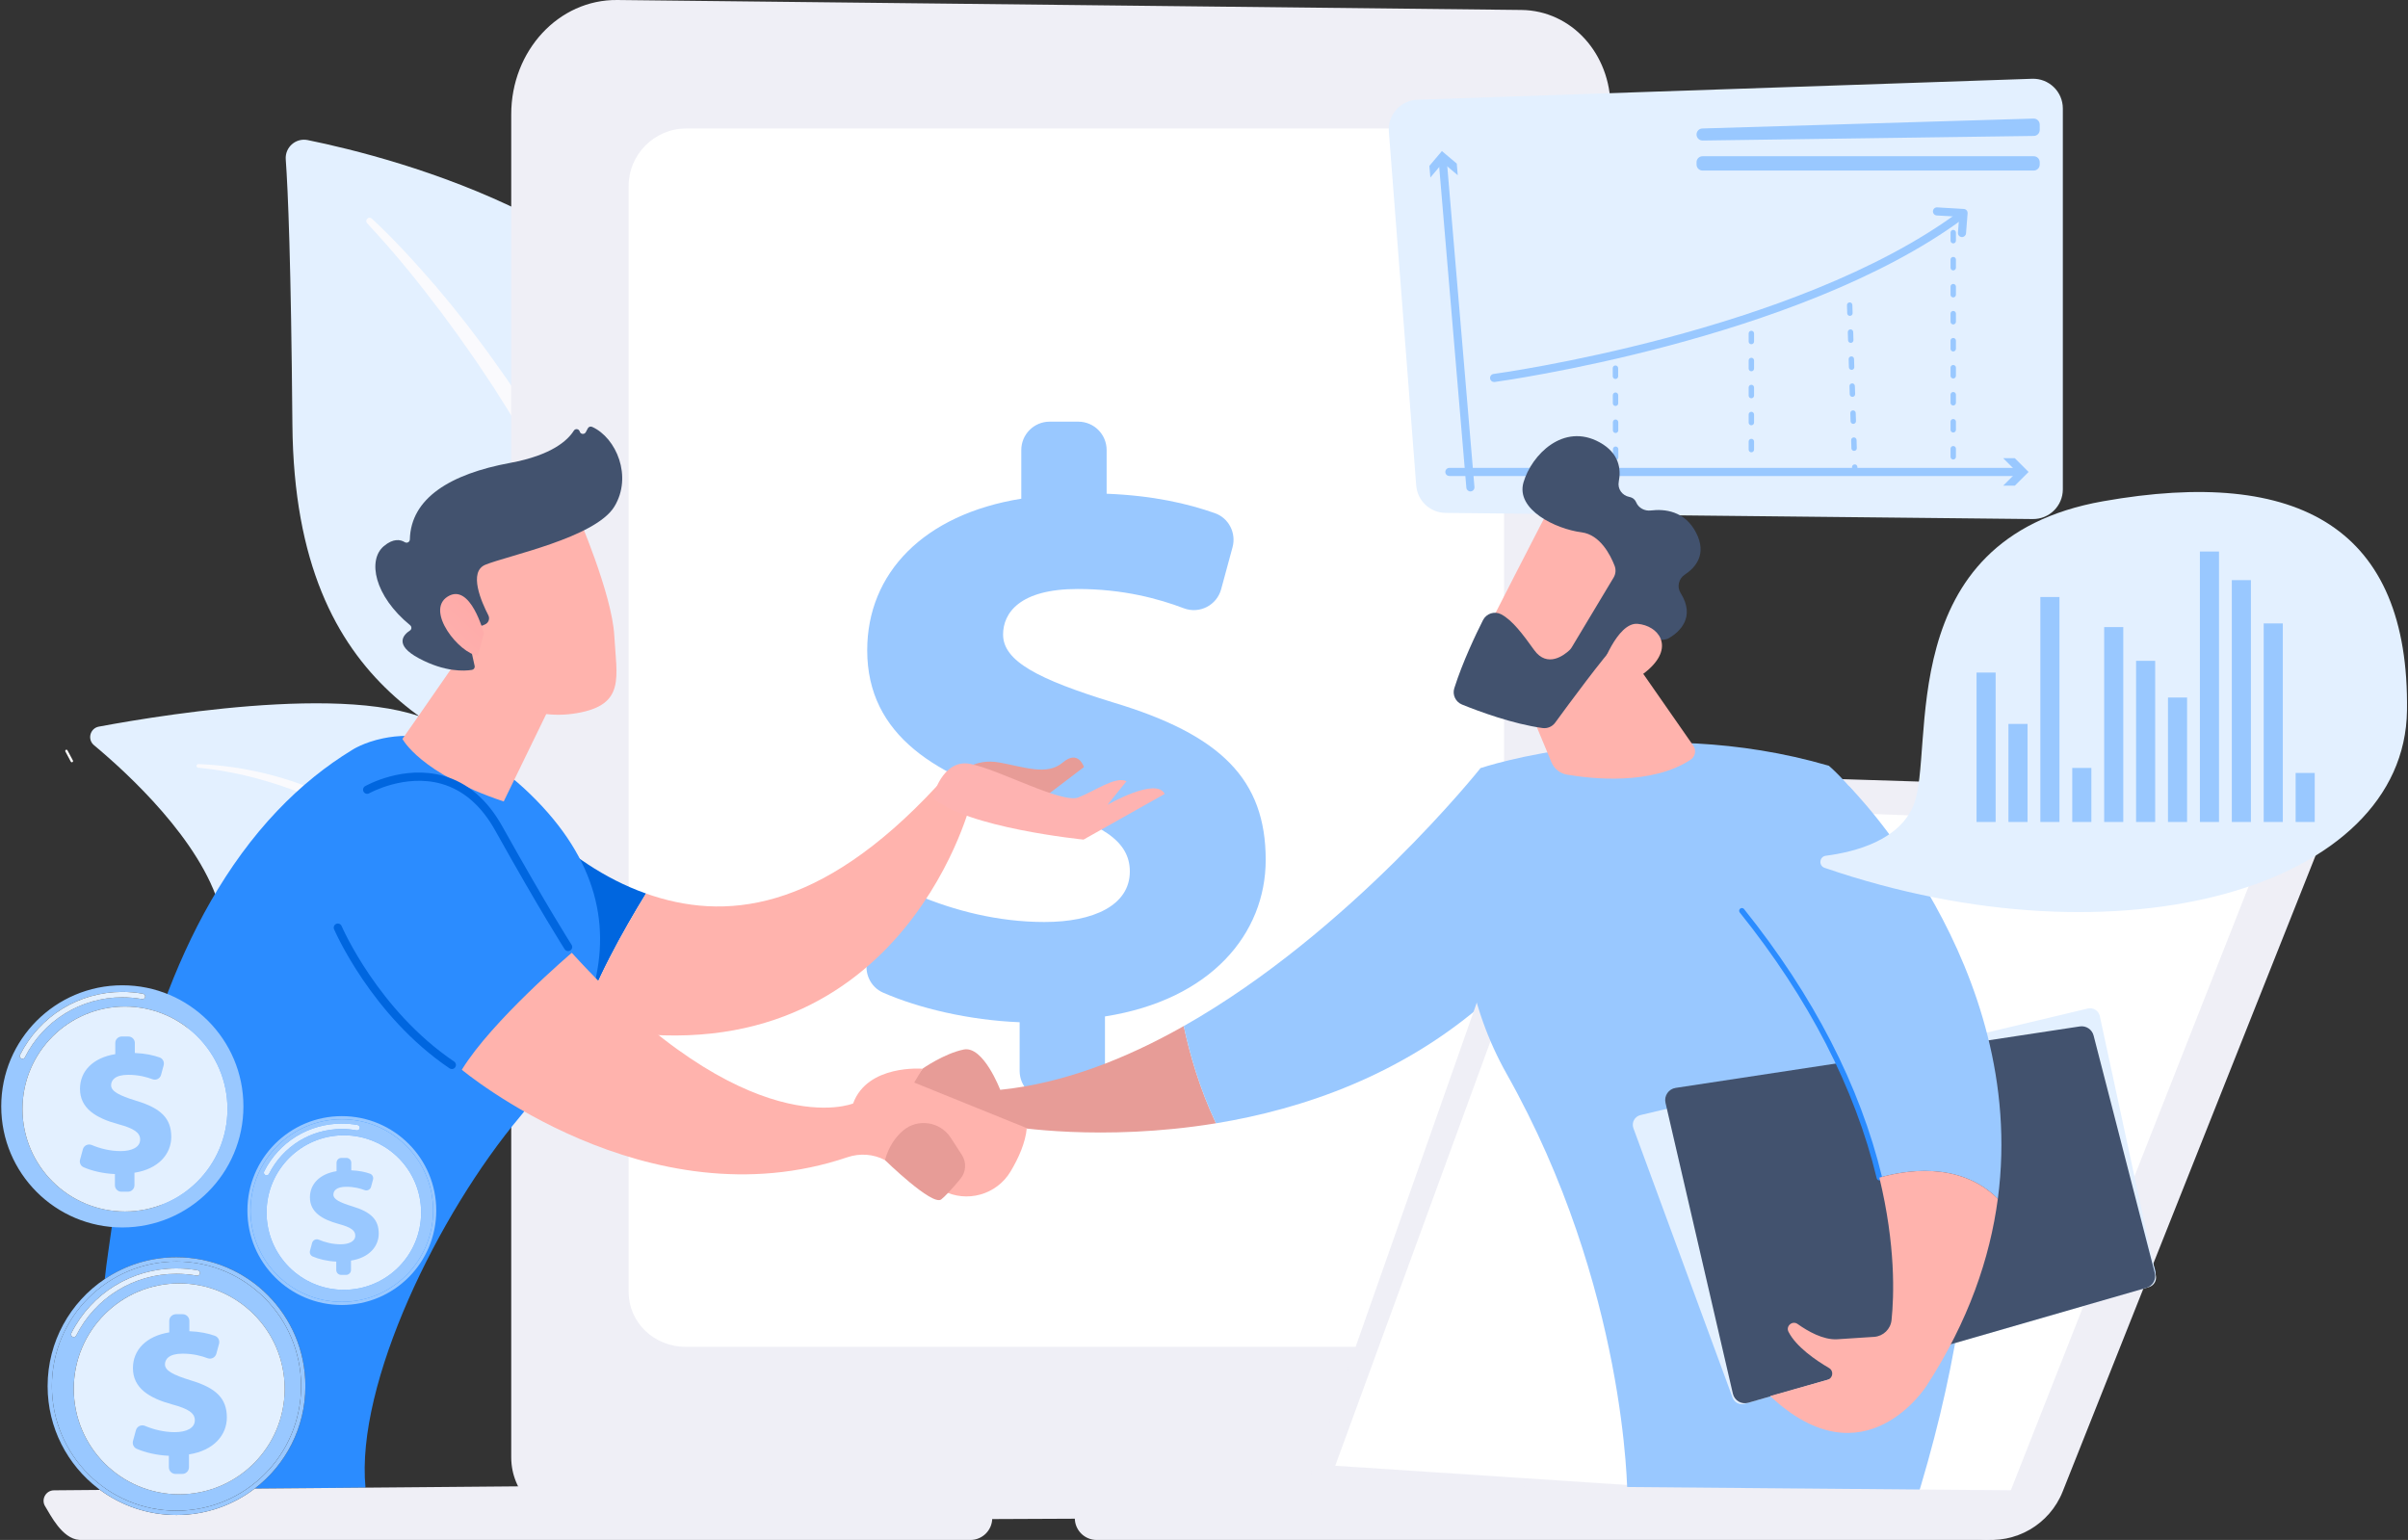 <svg width="480" height="307" viewBox="0 0 480 307" fill="none" xmlns="http://www.w3.org/2000/svg">
<rect x="0" y="0" width="480" height="307" fill="#333333" stroke="none"/>
<path d="M312.729 151.065C311.611 148.251 310.73 145.45 309.969 142.572C309.218 139.703 308.592 136.796 308.174 133.85C307.334 127.97 307.167 121.921 308.232 115.982C308.776 113.021 309.64 110.099 310.891 107.333C312.145 104.572 313.77 101.954 315.787 99.669C317.799 97.383 320.18 95.432 322.692 93.788C323.947 93.002 325.189 92.194 326.491 91.477C327.763 90.716 329.089 90.044 330.41 89.363C333.079 88.052 335.823 86.883 338.651 85.939C341.486 85.016 344.396 84.311 347.343 83.859C350.289 83.408 353.267 83.202 356.233 83.212C359.201 83.217 362.15 83.417 365.077 83.697C370.931 84.265 376.71 85.084 382.516 85.381C388.32 85.712 394.145 85.405 399.876 84.403H399.878C400.132 84.359 400.373 84.528 400.419 84.782C400.463 85.033 400.299 85.27 400.05 85.32C394.275 86.482 388.351 86.943 382.463 86.755C376.568 86.6 370.733 85.854 364.929 85.407C359.133 84.948 353.325 84.876 347.657 85.828C344.826 86.299 342.039 87.008 339.322 87.929C336.607 88.873 333.975 90.035 331.405 91.332C330.135 92.011 328.86 92.677 327.628 93.432C326.375 94.142 325.172 94.947 323.957 95.726C321.59 97.308 319.424 99.101 317.574 101.224C313.877 105.473 311.638 110.841 310.655 116.42C309.643 122.014 309.773 127.819 310.575 133.509C310.981 136.356 311.531 139.19 312.237 141.987C312.937 144.774 313.787 147.574 314.799 150.21L314.816 150.25C315.038 150.827 314.748 151.475 314.171 151.697C313.599 151.918 312.956 151.634 312.729 151.065Z" fill="#E3F0FF"/>
<path d="M314.919 292.354C314.702 292.673 314.209 292.417 314.342 292.057C316.317 286.754 320.602 272.915 319.585 254.79C318.274 231.412 301.097 174.993 345.499 164.783C384.612 155.788 407.729 153.818 418.573 146.22C420.155 145.112 422.319 146.275 422.251 148.204C421.753 162.187 418.102 199.105 393.661 208.268C363.332 219.638 333.885 207.181 324.219 218.1C314.842 228.697 330.653 269.298 314.919 292.354Z" fill="#E3F0FF"/>
<path d="M317.481 226.61C317.29 224.055 317.259 221.567 317.326 219.046C317.397 216.534 317.549 214.025 317.807 211.518C318.346 206.514 319.266 201.52 320.785 196.663C321.529 194.231 322.466 191.849 323.521 189.514C324.608 187.191 325.912 184.957 327.371 182.817C328.878 180.706 330.585 178.723 332.508 176.943L334.017 175.685C334.273 175.481 334.515 175.257 334.783 175.07L335.594 174.51C336.14 174.148 336.657 173.738 337.232 173.419L338.947 172.45L339.376 172.21L339.826 172.008L340.722 171.604C341.325 171.347 341.907 171.036 342.535 170.849L344.395 170.215C345.013 169.988 345.639 169.871 346.262 169.695C348.759 169.071 351.317 168.667 353.882 168.486C359.023 168.087 364.1 168.764 368.993 169.375C373.886 170.023 378.721 170.498 383.481 169.761C388.239 169.056 392.782 167.107 396.986 164.558L396.989 164.557C397.189 164.436 397.447 164.5 397.566 164.698C397.679 164.883 397.629 165.123 397.46 165.251C395.462 166.76 393.332 168.119 391.052 169.235C388.775 170.341 386.357 171.218 383.85 171.757C381.346 172.288 378.779 172.527 376.236 172.54C373.693 172.544 371.178 172.351 368.698 172.146C366.218 171.93 363.776 171.689 361.349 171.583C358.922 171.475 356.516 171.491 354.135 171.704C351.756 171.916 349.404 172.333 347.105 172.953C346.537 173.124 345.941 173.252 345.397 173.458L343.738 174.036C343.175 174.203 342.663 174.489 342.127 174.72L341.33 175.083L340.932 175.264L340.55 175.481L339.033 176.352C338.524 176.634 338.07 177.009 337.584 177.33L336.867 177.832C336.628 177.996 336.415 178.202 336.188 178.385L334.846 179.513C333.145 181.126 331.578 182.885 330.199 184.812C327.484 188.698 325.448 193.088 323.932 197.672C323.195 199.974 322.536 202.309 322.012 204.683C321.48 207.055 321.072 209.46 320.712 211.875C320.017 216.698 319.698 221.637 319.72 226.477V226.521C319.722 227.139 319.222 227.644 318.604 227.646C318.012 227.649 317.527 227.19 317.481 226.61Z" fill="#E3F0FF"/>
<path d="M126.319 206.928C126.319 206.928 127.792 168.308 110.146 157.713C92.5 147.118 58.76 140.168 58.287 84.676C58.01 52.19 57.41 37.977 56.96 31.78C56.785 29.36 58.959 27.443 61.335 27.926C78.142 31.341 132.701 45.194 143.643 82.725C156.615 127.219 126.319 206.928 126.319 206.928Z" fill="#E3F0FF"/>
<path d="M74.114 43.579C75.407 44.77 76.645 45.98 77.869 47.216C78.483 47.832 79.081 48.462 79.677 49.095C80.272 49.728 80.88 50.349 81.46 50.996C82.631 52.278 83.811 53.556 84.946 54.87L86.665 56.831L88.341 58.826L90.006 60.833L91.626 62.876C92.71 64.233 93.791 65.595 94.826 66.993C96.943 69.754 98.933 72.606 100.946 75.444C102.879 78.335 104.849 81.206 106.651 84.187L108.031 86.401L108.721 87.51L109.379 88.638L111.999 93.157L112.648 94.291L113.262 95.444L114.489 97.75L115.717 100.057L116.33 101.21L116.908 102.382C118.42 105.526 120.025 108.604 121.385 111.858C121.751 112.657 122.059 113.479 122.388 114.293C122.709 115.11 123.044 115.922 123.355 116.742L124.246 119.219L124.691 120.458L125.096 121.709L125.907 124.213L126.642 126.738C127.155 128.416 127.537 130.127 127.983 131.822C129.595 138.641 130.759 145.562 131.374 152.527C132.038 159.488 132.184 166.485 131.932 173.457C131.788 176.943 131.537 180.424 131.174 183.894C130.815 187.372 130.343 190.804 129.637 194.281C129.509 194.909 128.896 195.315 128.268 195.187C127.663 195.064 127.264 194.492 127.349 193.888L127.356 193.837C128.319 187.121 128.773 180.218 128.826 173.381C128.891 166.529 128.586 159.677 127.853 152.878C127.127 146.079 125.964 139.334 124.351 132.707C122.674 126.099 120.64 119.575 117.949 113.321C112.501 100.788 105.796 88.717 98.364 77.173L95.503 72.884C94.567 71.442 93.536 70.066 92.561 68.65C91.59 67.23 90.573 65.844 89.551 64.46L88.025 62.381L86.453 60.335C82.297 54.858 77.884 49.537 73.203 44.531L73.186 44.511C72.938 44.246 72.952 43.83 73.218 43.581C73.471 43.345 73.863 43.347 74.114 43.579Z" fill="#FAFAFD"/>
<path d="M143.183 305.032C145.928 306.365 118.482 275.516 109.282 218.91C104.946 192.238 104.762 158.798 89.509 145.97C76.815 135.294 33.783 142.23 19.704 144.857C17.945 145.186 17.361 147.412 18.735 148.557C25.514 154.205 40.018 167.534 43.835 181.008C48.867 198.769 65.813 210.011 80.957 213.013C96.101 216.015 104.53 218.954 111.995 243.124C119.46 267.295 135.383 301.243 143.183 305.032Z" fill="#E3F0FF"/>
<path d="M39.548 152.321C48.64 152.684 57.627 154.909 65.905 158.811C70.049 160.748 73.955 163.232 77.492 166.178C81.004 169.148 84.148 172.6 86.643 176.488L87.571 177.95C87.877 178.44 88.137 178.956 88.422 179.458C88.693 179.964 88.987 180.473 89.239 180.977L89.997 182.492C91.012 184.508 92.018 186.53 93.003 188.562C94.977 192.624 96.886 196.72 98.729 200.842C102.42 209.087 105.843 217.451 108.74 226.027C108.82 226.266 108.693 226.522 108.456 226.602C108.228 226.679 107.983 226.566 107.892 226.346L107.887 226.334C106.183 222.18 104.406 218.038 102.548 213.942C100.711 209.834 98.828 205.747 96.902 201.68C94.981 197.613 93.027 193.561 91.023 189.533C90.035 187.512 89.026 185.501 88.007 183.496L87.246 181.99C86.993 181.487 86.719 181.021 86.456 180.534C86.188 180.055 85.944 179.561 85.655 179.093L84.78 177.696C82.436 173.969 79.435 170.691 76.13 167.777C74.444 166.356 72.705 164.987 70.841 163.791L70.151 163.331L69.443 162.896C68.97 162.609 68.505 162.308 68.025 162.03C67.059 161.487 66.099 160.931 65.102 160.44C61.154 158.4 56.955 156.844 52.669 155.599C48.385 154.355 43.959 153.473 39.522 153.048L39.499 153.045C39.299 153.026 39.152 152.849 39.172 152.649C39.19 152.456 39.357 152.313 39.548 152.321Z" fill="#FAFAFD"/>
<path d="M123.055 0.001L303.278 1.986C313.24 2.098 321.053 10.693 321.048 21.491L320.889 288.645C320.884 296.119 314.832 302.316 307.533 302.35L114.317 303.203C107.499 303.232 101.907 297.53 101.907 290.531V22.79C101.907 10.104 111.374 -0.127 123.055 0.001Z" fill="#EFEFF6"/>
<path d="M288.254 25.615H136.766C130.413 25.615 125.31 30.849 125.31 37.039V257.523C125.31 263.71 130.413 268.509 136.766 268.509H288.254C294.608 268.509 299.805 263.71 299.805 257.523V37.039C299.805 30.849 294.608 25.615 288.254 25.615Z" fill="white"/>
<path d="M203.251 213.493V203.789C193.136 203.383 183.13 200.995 176.023 197.884C173.487 196.773 172.192 193.926 172.922 191.252L175.388 182.215C176.291 178.899 179.897 177.184 183.068 178.512C190.117 181.468 198.821 183.806 208.206 183.806C217.949 183.806 225.216 180.502 225.216 173.731C225.216 167.622 219.601 163.989 206.059 160.356C186.738 155.072 172.866 146.649 172.866 129.64C172.866 114.281 184.096 102.556 203.581 99.419V89.714C203.581 86.591 206.112 84.06 209.235 84.06H214.937C218.06 84.06 220.591 86.591 220.591 89.714V98.428C229.952 98.802 236.765 100.403 242.172 102.303C244.942 103.277 246.457 106.261 245.689 109.095L243.421 117.454C242.547 120.678 239.103 122.443 235.978 121.262C231 119.38 223.96 117.419 214.812 117.419C203.251 117.419 199.949 122.208 199.949 126.502C199.949 131.786 206.885 135.419 221.912 140.043C243.38 146.484 252.299 155.401 252.299 171.42C252.299 186.118 241.399 199.328 220.26 202.632V213.493C220.26 216.613 217.729 219.146 214.606 219.146H208.904C205.784 219.146 203.251 216.613 203.251 213.493Z" fill="#99C8FF"/>
<path d="M393.982 132.159L393.97 132.311C393.924 132.818 394.298 133.265 394.805 133.31L429.921 136.426C430.426 136.471 430.875 136.097 430.918 135.59L430.981 134.877C431.027 134.365 430.645 133.915 430.131 133.877L394.967 131.323C394.465 131.286 394.028 131.659 393.982 132.159Z" fill="#99C8FF"/>
<path d="M276.85 26.261L282.303 96.78C282.54 99.843 285.078 102.217 288.15 102.25L405.208 103.476C408.507 103.51 411.197 100.847 411.197 97.549V21.629C411.197 18.276 408.42 15.591 405.07 15.704L282.559 19.88C279.188 19.996 276.591 22.897 276.85 26.261Z" fill="#E3F0FF"/>
<path d="M339.345 25.612L405.354 23.637C406.033 23.617 406.591 24.161 406.591 24.837V25.899C406.591 26.556 406.064 27.09 405.407 27.1L339.395 28.013C338.726 28.022 338.181 27.481 338.181 26.812C338.181 26.163 338.695 25.631 339.345 25.612Z" fill="#99C8FF"/>
<path d="M338.181 32.345V32.799C338.181 33.461 338.717 33.999 339.381 33.999H405.391C406.055 33.999 406.591 33.461 406.591 32.799V32.345C406.591 31.683 406.055 31.145 405.391 31.145H339.381C338.717 31.145 338.181 31.683 338.181 32.345Z" fill="#99C8FF"/>
<path d="M322.017 75.55C321.72 75.55 321.478 75.311 321.478 75.014L321.474 73.398C321.474 73.101 321.715 72.859 322.012 72.857C322.309 72.857 322.551 73.099 322.551 73.395L322.556 75.011C322.556 75.308 322.316 75.55 322.019 75.55H322.017ZM322.032 80.935C321.734 80.935 321.493 80.696 321.493 80.399L321.488 78.784C321.488 78.487 321.727 78.245 322.024 78.243H322.027C322.324 78.243 322.565 78.484 322.565 78.781L322.57 80.397C322.57 80.694 322.329 80.935 322.032 80.935ZM322.044 86.321C321.749 86.321 321.507 86.082 321.505 85.785L321.503 84.169C321.5 83.872 321.742 83.631 322.039 83.628H322.041C322.338 83.628 322.577 83.87 322.58 84.167L322.582 85.783C322.585 86.08 322.343 86.321 322.046 86.321H322.044ZM322.058 91.708C321.761 91.708 321.52 91.468 321.52 91.171L321.515 89.555C321.515 89.258 321.756 89.016 322.053 89.014C322.35 89.014 322.592 89.255 322.592 89.552L322.597 91.168C322.597 91.465 322.358 91.707 322.06 91.708H322.058Z" fill="#99C8FF"/>
<path d="M349.108 68.629C348.811 68.629 348.569 68.388 348.569 68.091V66.475C348.569 66.178 348.811 65.936 349.108 65.936C349.405 65.936 349.646 66.178 349.646 66.475V68.091C349.646 68.388 349.405 68.629 349.108 68.629ZM349.108 74.015C348.811 74.015 348.569 73.773 348.569 73.476V71.861C348.569 71.563 348.811 71.322 349.108 71.322C349.405 71.322 349.646 71.563 349.646 71.861V73.476C349.646 73.773 349.405 74.015 349.108 74.015ZM349.108 79.4C348.811 79.4 348.569 79.159 348.569 78.862V77.246C348.569 76.949 348.811 76.708 349.108 76.708C349.405 76.708 349.646 76.949 349.646 77.246V78.862C349.646 79.159 349.405 79.4 349.108 79.4ZM349.108 84.786C348.811 84.786 348.569 84.545 348.569 84.248V82.632C348.569 82.335 348.811 82.093 349.108 82.093C349.405 82.093 349.646 82.335 349.646 82.632V84.248C349.646 84.545 349.405 84.786 349.108 84.786ZM349.108 90.172C348.811 90.172 348.569 89.93 348.569 89.633V88.017C348.569 87.72 348.811 87.479 349.108 87.479C349.405 87.479 349.646 87.72 349.646 88.017V89.633C349.646 89.93 349.405 90.172 349.108 90.172Z" fill="#99C8FF"/>
<path d="M368.754 62.974C368.464 62.974 368.225 62.742 368.216 62.449L368.167 60.836C368.158 60.539 368.389 60.29 368.689 60.281C368.991 60.266 369.235 60.505 369.242 60.802L369.293 62.418C369.302 62.715 369.068 62.964 368.771 62.971L368.754 62.974ZM368.921 68.354C368.631 68.354 368.392 68.125 368.385 67.833L368.334 66.219C368.324 65.922 368.559 65.674 368.856 65.664C369.16 65.652 369.401 65.888 369.411 66.186L369.459 67.799C369.469 68.098 369.235 68.347 368.938 68.354H368.921ZM369.087 73.738C368.798 73.738 368.559 73.508 368.551 73.216L368.501 71.603C368.491 71.306 368.725 71.057 369.022 71.047C369.327 71.023 369.568 71.272 369.578 71.569L369.626 73.182C369.636 73.482 369.404 73.728 369.107 73.738H369.087ZM369.256 79.121C368.967 79.121 368.728 78.891 368.718 78.599L368.667 76.984C368.658 76.686 368.892 76.44 369.189 76.43C369.483 76.409 369.735 76.655 369.744 76.952L369.795 78.565C369.802 78.862 369.57 79.111 369.273 79.121H369.256ZM369.423 84.504C369.133 84.504 368.894 84.275 368.885 83.982L368.834 82.369C368.824 82.07 369.058 81.823 369.355 81.814C369.65 81.794 369.901 82.038 369.911 82.335L369.962 83.951C369.971 84.246 369.737 84.494 369.44 84.504H369.423ZM369.59 89.887C369.3 89.887 369.061 89.658 369.051 89.366L369 87.752C368.993 87.453 369.225 87.204 369.522 87.197C369.819 87.182 370.068 87.419 370.078 87.719L370.128 89.332C370.138 89.629 369.904 89.878 369.607 89.887H369.59ZM369.737 94.62C369.447 94.62 369.208 94.39 369.199 94.098L369.17 93.135C369.16 92.837 369.392 92.588 369.689 92.579C369.988 92.554 370.237 92.803 370.244 93.101L370.276 94.065C370.285 94.362 370.051 94.611 369.754 94.62L369.737 94.62Z" fill="#99C8FF"/>
<path d="M389.348 48.524C389.051 48.524 388.81 48.283 388.81 47.983V46.368C388.81 46.071 389.051 45.831 389.348 45.831C389.645 45.831 389.887 46.071 389.887 46.368V47.983C389.887 48.283 389.645 48.524 389.348 48.524ZM389.348 53.91C389.051 53.91 388.81 53.669 388.81 53.369V51.753C388.81 51.456 389.051 51.217 389.348 51.217C389.645 51.217 389.887 51.456 389.887 51.753V53.369C389.887 53.669 389.645 53.91 389.348 53.91ZM389.348 59.296C389.051 59.296 388.81 59.054 388.81 58.755V57.139C388.81 56.842 389.051 56.603 389.348 56.603C389.645 56.603 389.887 56.842 389.887 57.139V58.755C389.887 59.054 389.645 59.296 389.348 59.296ZM389.348 64.681C389.051 64.681 388.81 64.44 388.81 64.14V62.525C388.81 62.228 389.051 61.989 389.348 61.989C389.645 61.989 389.887 62.228 389.887 62.525V64.14C389.887 64.44 389.645 64.681 389.348 64.681ZM389.348 70.067C389.051 70.067 388.81 69.826 388.81 69.526V67.91C388.81 67.613 389.051 67.374 389.348 67.374C389.645 67.374 389.887 67.613 389.887 67.91V69.526C389.887 69.826 389.645 70.067 389.348 70.067ZM389.348 75.453C389.051 75.453 388.81 75.211 388.81 74.912V73.296C388.81 72.999 389.051 72.76 389.348 72.76C389.645 72.76 389.887 72.999 389.887 73.296V74.912C389.887 75.211 389.645 75.453 389.348 75.453ZM389.348 80.838C389.051 80.838 388.81 80.597 388.81 80.297V78.682C388.81 78.385 389.051 78.145 389.348 78.145C389.645 78.145 389.887 78.385 389.887 78.682V80.297C389.887 80.597 389.645 80.838 389.348 80.838ZM389.348 86.224C389.051 86.224 388.81 85.983 388.81 85.683V84.067C388.81 83.77 389.051 83.531 389.348 83.531C389.645 83.531 389.887 83.77 389.887 84.067V85.683C389.887 85.983 389.645 86.224 389.348 86.224ZM389.348 91.609C389.051 91.609 388.81 91.368 388.81 91.069V89.453C388.81 89.156 389.051 88.917 389.348 88.917C389.645 88.917 389.887 89.156 389.887 89.453V91.069C389.887 91.368 389.645 91.609 389.348 91.609Z" fill="#99C8FF"/>
<path d="M293.103 97.967C292.687 97.967 292.335 97.649 292.298 97.227L286.777 32.025C286.739 31.58 287.07 31.189 287.514 31.151C287.961 31.117 288.35 31.443 288.388 31.887L293.909 97.091C293.945 97.535 293.617 97.926 293.17 97.964C293.149 97.966 293.124 97.967 293.103 97.967Z" fill="#99C8FF"/>
<path d="M285.123 35.391L287.62 32.43L290.581 34.93L290.385 32.611L287.424 30.114L284.925 33.075L285.123 35.391Z" fill="#99C8FF"/>
<path d="M402.521 94.893H288.915C288.468 94.893 288.105 94.531 288.105 94.085C288.105 93.639 288.468 93.277 288.915 93.277H402.521C402.965 93.277 403.328 93.639 403.328 94.085C403.328 94.531 402.965 94.893 402.521 94.893Z" fill="#99C8FF"/>
<path d="M399.301 96.824L402.042 94.085L399.301 91.345H401.627L404.365 94.085L401.627 96.824H399.301Z" fill="#99C8FF"/>
<path d="M297.827 76.159C297.429 76.159 297.081 75.864 297.028 75.458C296.968 75.014 297.279 74.608 297.721 74.55C298.318 74.471 357.799 66.325 390.362 42.316C390.722 42.05 391.227 42.128 391.492 42.487C391.756 42.845 391.681 43.352 391.321 43.615C358.422 67.873 298.535 76.072 297.934 76.152C297.897 76.156 297.864 76.159 297.827 76.159Z" fill="#99C8FF"/>
<path d="M391.095 47.263L391.03 47.26C390.586 47.227 390.252 46.838 390.288 46.393L390.537 43.22L386.064 42.954C385.62 42.928 385.28 42.544 385.306 42.099C385.333 41.655 385.712 41.305 386.161 41.341L391.455 41.655C391.672 41.667 391.875 41.766 392.018 41.93C392.16 42.094 392.23 42.307 392.213 42.524L391.899 46.519C391.866 46.941 391.513 47.263 391.095 47.263Z" fill="#99C8FF"/>
<path d="M14.433 151.933C14.317 151.994 14.173 151.95 14.111 151.834L13.031 149.812C12.969 149.696 13.013 149.551 13.129 149.489L13.13 149.488C13.247 149.428 13.39 149.471 13.452 149.587L14.533 151.61C14.595 151.726 14.551 151.871 14.435 151.932L14.433 151.933Z" fill="white"/>
<path d="M50.527 172.549L51.039 175.215C51.075 175.404 50.951 175.587 50.762 175.624C50.573 175.66 50.39 175.537 50.353 175.348L50.349 175.326L49.831 172.708L49.826 172.686C49.788 172.492 49.914 172.304 50.107 172.266C50.3 172.228 50.488 172.354 50.526 172.547L50.527 172.549Z" fill="#99C8FF"/>
<path d="M51.377 177.908L51.543 180.618C51.555 180.804 51.415 180.961 51.23 180.973C51.046 180.985 50.888 180.845 50.876 180.662L50.874 180.64L50.696 177.976L50.694 177.952C50.682 177.763 50.824 177.602 51.012 177.59C51.201 177.578 51.364 177.718 51.377 177.908Z" fill="#99C8FF"/>
<path d="M51.527 183.336L51.33 186.036C51.317 186.212 51.164 186.345 50.988 186.33C50.812 186.318 50.68 186.166 50.692 185.99L50.693 185.975L50.873 183.307L50.874 183.29C50.886 183.109 51.042 182.973 51.223 182.985C51.403 182.997 51.539 183.152 51.527 183.333V183.336Z" fill="#99C8FF"/>
<path d="M51.004 188.724L50.563 191.395C50.535 191.559 50.378 191.673 50.212 191.646C50.047 191.617 49.934 191.463 49.961 191.296L49.963 191.284L50.385 188.637L50.387 188.625C50.414 188.453 50.574 188.337 50.744 188.364C50.915 188.393 51.031 188.552 51.004 188.721L51.004 188.724Z" fill="#99C8FF"/>
<path d="M50.004 194.042L49.316 196.663C49.276 196.817 49.117 196.909 48.962 196.87C48.808 196.829 48.716 196.672 48.755 196.518L48.759 196.501L49.425 193.909L49.428 193.895C49.469 193.735 49.631 193.639 49.79 193.68C49.949 193.721 50.045 193.883 50.004 194.042H50.004Z" fill="#99C8FF"/>
<path d="M48.479 199.242L47.459 201.759C47.402 201.899 47.242 201.966 47.101 201.908C46.961 201.853 46.893 201.693 46.949 201.553L46.958 201.532L47.947 199.051L47.955 199.03C48.013 198.885 48.177 198.815 48.322 198.873C48.467 198.93 48.538 199.095 48.48 199.24L48.479 199.242Z" fill="#99C8FF"/>
<path d="M46.207 204.174C45.745 204.957 45.232 205.713 44.654 206.42C44.563 206.531 44.399 206.548 44.288 206.456C44.177 206.367 44.16 206.203 44.25 206.092C44.804 205.406 45.298 204.667 45.746 203.901C45.82 203.773 45.984 203.732 46.112 203.805C46.239 203.879 46.283 204.044 46.208 204.172L46.207 204.174Z" fill="#99C8FF"/>
<path d="M42.71 208.355C41.986 208.923 41.179 209.398 40.31 209.72C40.183 209.768 40.041 209.703 39.994 209.577C39.947 209.449 40.011 209.309 40.137 209.261C40.952 208.952 41.711 208.502 42.397 207.959C42.506 207.872 42.665 207.889 42.752 208C42.839 208.109 42.82 208.268 42.711 208.355H42.71Z" fill="#99C8FF"/>
<path d="M199.378 217.262C199.378 217.262 196.021 208.42 192.097 209.23C188.172 210.039 183.881 213.053 183.881 213.053L177.577 221.578C177.577 221.578 195.273 228.548 201.494 224.553C201.494 224.553 219.569 227.676 242.391 223.933C239.087 216.955 237.119 209.973 235.962 204.551C224.404 211.096 211.951 215.982 199.378 217.262Z" fill="#E79C97"/>
<path d="M295.118 153.128C295.118 153.128 269.241 185.721 235.963 204.556C237.12 209.978 239.088 216.96 242.392 223.938C259.655 221.105 279.635 214.345 296.572 199.323L295.118 153.128Z" fill="#99C8FF"/>
<path d="M462.532 168.159L411.163 297.35C408.548 303.926 401.766 307.853 394.762 306.844L260.053 297.417L308.575 159.515C309.867 156.117 313.161 153.901 316.796 153.985C340.413 154.529 426.434 156.653 457.207 159.392C461.479 159.773 464.158 164.189 462.532 168.159Z" fill="#EFEFF6"/>
<path d="M399.302 300.978L450.625 170.626C451.661 167.994 449.761 165.136 446.935 165.072L320.077 160.257C316.809 160.133 313.819 162.09 312.626 165.135L266.162 292.206L399.302 300.978Z" fill="white"/>
<path d="M101.174 157.436L102.78 200.584C107.344 202.154 111.688 203.376 115.825 204.287C118.412 195.957 124.11 185.731 128.776 178.129C111.634 172.069 101.174 157.436 101.174 157.436Z" fill="#0066DF"/>
<path d="M186.757 156.705C163.241 182.092 144.209 183.587 128.774 178.131C124.109 185.734 118.411 195.96 115.823 204.289C178.618 218.135 193.406 160.405 193.406 160.405L186.757 156.705Z" fill="#FFB3AD"/>
<path d="M191.525 154.006C191.525 154.006 194.235 151.098 199.246 152.012C204.26 152.926 208.723 154.667 211.846 152.012C214.971 149.356 216.068 152.92 216.068 152.92L206.714 160.03L191.525 154.006Z" fill="#E79C97"/>
<path d="M185.935 158.978C185.935 158.978 187.789 151.218 193.383 152.282C198.976 153.345 211.675 160.25 214.947 158.978C218.22 157.707 222.403 154.661 224.55 155.738L220.77 160.439C220.77 160.439 230.491 154.831 232.164 158.277L215.988 167.379C215.988 167.379 192.323 165.01 185.935 158.978Z" fill="url(#paint0_linear)"/>
<path d="M19.925 296.748C19.923 296.684 19.726 296.801 19.651 296.801C19.641 296.794 19.632 296.787 19.622 296.779C19.623 296.795 19.634 296.801 19.651 296.801C19.75 296.876 19.85 296.951 19.951 297.026L19.925 296.748Z" fill="#2B8CFF"/>
<path d="M60.876 276.335C60.876 284.663 56.912 292.067 50.769 296.762L72.858 296.572C70.856 275.802 87.413 241.942 103.683 222.573C108.105 217.308 111.822 211.954 114.551 206.546C115.748 204.172 116.756 201.789 117.549 199.398C121.936 186.168 119.764 172.718 106.969 159.59C100.061 152.502 93.617 149.059 88.115 147.602C85.633 146.945 83.34 146.692 81.286 146.692C79.457 146.692 77.815 146.892 76.391 147.185C72.502 147.985 70.24 149.479 70.24 149.479C67.58 151.098 65.054 152.884 62.662 154.812C60.039 156.926 57.574 159.216 55.256 161.654C45.113 172.326 37.803 185.871 32.542 200.294C38.836 204.827 42.932 212.217 42.932 220.566C42.932 232.98 34.274 241.825 22.406 243.757C21.966 247.087 21.195 251.815 20.885 254.986C24.973 252.242 29.891 250.641 35.184 250.641C49.373 250.641 60.876 262.144 60.876 276.335Z" fill="#2B8CFF"/>
<path d="M99.714 118.273C99.699 119.639 80.222 147.303 80.222 147.303C80.222 147.303 83.718 154.189 100.408 159.779L114.814 130.158L99.714 118.273Z" fill="#FFB3AD"/>
<path d="M92.061 213.259C92.061 213.259 129.014 244.209 168.916 230.703C171.392 229.868 174.099 230.049 176.408 231.269L187.879 237.328C192.695 239.871 198.658 238.202 201.452 233.527C203.046 230.86 204.406 227.817 204.677 224.9L182.231 215.812L183.885 213.059C183.885 213.059 172.925 212.131 170.056 219.985C170.056 219.985 149.181 228.667 113.977 189.946C113.977 189.946 98.002 203.531 92.061 213.259Z" fill="#FFB3AD"/>
<path d="M90.067 213.121C89.909 213.121 89.75 213.078 89.61 212.981C74.005 202.439 66.664 185.42 66.591 185.248C66.415 184.833 66.609 184.355 67.025 184.179C67.441 184.002 67.921 184.195 68.097 184.611C68.168 184.777 75.333 201.362 90.525 211.626C90.899 211.88 90.998 212.387 90.745 212.761C90.587 212.996 90.329 213.121 90.067 213.121Z" fill="#0066DF"/>
<path d="M113.246 189.604C112.978 189.604 112.715 189.474 112.558 189.23C112.512 189.157 107.755 181.753 98.698 165.535C95.94 160.596 92.32 157.47 87.938 156.243C80.672 154.209 73.662 158.109 73.592 158.148C73.2 158.371 72.701 158.233 72.478 157.841C72.255 157.448 72.392 156.95 72.784 156.727C73.094 156.552 80.434 152.453 88.364 154.664C93.187 156.01 97.144 159.399 100.125 164.738C109.153 180.902 113.886 188.271 113.933 188.346C114.178 188.725 114.068 189.23 113.688 189.474C113.552 189.563 113.398 189.604 113.246 189.604Z" fill="#0066DF"/>
<path d="M115.053 102.421C115.053 102.421 121.984 118.341 122.449 126.697C122.915 135.053 124.715 140.475 115.053 142.158C105.392 143.841 97.252 139.028 92.843 130.704C92.843 130.704 85.935 117.879 87.484 112.626C89.034 107.373 115.053 102.421 115.053 102.421Z" fill="#FFB3AD"/>
<path d="M96.142 124.719L96.692 124.477C97.393 124.168 97.692 123.334 97.34 122.655C95.978 120.022 93.322 113.99 96.753 112.583C101.175 110.769 118.691 107.197 122.47 100.982C126.102 95.009 122.884 87.299 118.048 85.106C117.724 84.958 117.342 85.074 117.176 85.388L116.773 86.151C116.497 86.673 115.726 86.596 115.562 86.028C115.404 85.482 114.68 85.379 114.38 85.859C113.218 87.716 110.082 90.733 101.695 92.28C89.776 94.48 81.895 99.303 81.699 107.54C81.686 108.063 81.13 108.354 80.683 108.082C79.803 107.545 78.394 107.293 76.512 108.876C73.239 111.629 74.578 118.769 81.754 124.642C82.095 124.921 82.092 125.453 81.723 125.693C80.422 126.54 78.483 128.555 83.508 131.241C88.706 134.02 92.587 133.792 94.082 133.545C94.453 133.484 94.693 133.124 94.612 132.756L93.017 125.517C92.926 125.107 93.238 124.719 93.658 124.719H96.142Z" fill="#42526E"/>
<path d="M96.443 126.247C96.443 126.247 93.799 116.078 89.239 118.929C84.68 121.78 91.605 130.323 95.271 130.704L96.443 126.247Z" fill="url(#paint1_linear)"/>
<path d="M176.407 231.269C176.407 231.269 185.8 240.454 187.611 239.118C188.256 238.642 189.883 236.913 191.461 234.988C192.574 233.631 192.69 231.714 191.736 230.24L189.521 226.823C187.41 223.565 182.892 222.882 179.965 225.429C178.487 226.714 177.146 228.576 176.407 231.269Z" fill="#E79C97"/>
<path d="M324.383 297.954C324.383 297.954 324.32 256.682 300.323 214.068C292.82 200.739 290.149 185.224 292.491 170.105L295.119 153.126C295.119 153.126 328.049 141.983 364.551 152.657C364.551 152.657 415.164 194.433 381.338 301.279L324.383 297.954Z" fill="#99C8FF"/>
<path d="M300.725 131.458L309.264 151.972C309.803 153.268 310.969 154.191 312.351 154.428C317.275 155.273 329.182 156.591 337.002 151.45C337.934 150.837 338.171 149.57 337.533 148.655L321.758 126.007L300.725 131.458Z" fill="#FFB3AD"/>
<path d="M321.784 227.863C320.608 228.172 320.023 229.493 320.586 230.573L345.29 277.94C345.706 278.74 346.631 279.136 347.498 278.884L428.302 255.555C429.307 255.262 429.889 254.212 429.597 253.207L415.678 205.021C415.393 204.031 414.369 203.451 413.372 203.712L321.784 227.863Z" fill="#99C8FF"/>
<path d="M326.996 222.3C325.84 222.576 325.185 223.8 325.596 224.916L345.368 278.633C345.728 279.608 346.781 280.142 347.783 279.852L428.344 256.592C429.346 256.303 429.952 255.286 429.733 254.267L418.567 202.569C418.333 201.482 417.251 200.799 416.169 201.057L326.996 222.3Z" fill="#E3F0FF"/>
<path d="M334.015 216.878C332.603 217.093 331.67 218.465 331.994 219.856L345.424 277.843C345.741 279.214 347.144 280.038 348.494 279.647L427.835 256.739C429.11 256.372 429.861 255.056 429.53 253.771L417.329 206.438C417.015 205.218 415.829 204.436 414.583 204.624L334.015 216.878Z" fill="#42526E"/>
<path d="M398.241 238.988C404.399 192.471 368.552 156.703 368.552 156.703L347.222 181.569C363.415 201.752 371.112 220.247 374.628 234.774C379.292 233.414 390.52 231.269 398.241 238.988Z" fill="#99C8FF"/>
<path d="M374.626 235.316C374.38 235.316 374.157 235.15 374.097 234.901C369.735 216.882 360.551 199.054 346.794 181.909C346.606 181.675 346.645 181.329 346.879 181.143C347.116 180.952 347.459 180.991 347.647 181.225C361.5 198.496 370.757 216.469 375.157 234.645C375.227 234.937 375.049 235.232 374.754 235.302C374.713 235.312 374.669 235.316 374.626 235.316Z" fill="#2B8CFF"/>
<path d="M374.626 234.77C377.896 248.27 377.551 258.344 377.053 263.155C376.867 264.966 375.409 266.381 373.59 266.509C371.525 266.654 368.714 266.845 366.202 266.99C363.439 267.147 360.375 265.403 358.327 263.945C357.279 263.198 355.926 264.36 356.511 265.502C358.039 268.495 361.923 271.158 364.599 272.726C365.572 273.296 365.388 274.752 364.304 275.059L352.861 278.302C371.663 296.017 384.079 276.196 384.079 276.196C392.38 263.372 396.671 250.831 398.239 238.984C390.518 231.266 379.29 233.41 374.626 234.77Z" fill="#FFB3AD"/>
<path d="M309.554 100.07C309.197 100.408 294.421 129.425 294.421 129.425L311.167 137.51L329.259 112.088C329.259 112.088 315.558 94.419 309.554 100.07Z" fill="#FFB3AD"/>
<path d="M321.649 115.139L313.295 129.063C313.167 129.274 313.017 129.465 312.836 129.633C311.843 130.559 308.441 133.25 305.81 129.586C303.569 126.462 301.466 123.622 299.212 122.451C297.896 121.767 296.276 122.313 295.609 123.637C294.232 126.365 291.566 131.925 289.893 137.197C289.472 138.519 290.153 139.937 291.438 140.458C294.829 141.832 301.533 144.316 307.479 145.137C308.457 145.272 309.423 144.86 310.005 144.063C312.563 140.558 319.777 130.762 322.238 128.31C324.525 126.032 328.744 126.891 330.647 127.437C331.37 127.645 332.137 127.545 332.78 127.157C334.71 125.995 338.079 123.101 334.997 118.201C334.231 116.983 334.623 115.36 335.825 114.569C337.977 113.152 340.315 110.492 338.088 106.184C335.835 101.824 331.809 101.432 329.065 101.767C327.853 101.916 326.621 101.279 326.155 100.149C325.948 99.647 325.539 99.218 324.776 99.063C323.339 98.772 322.397 97.457 322.678 96.018C323.163 93.551 322.798 90.345 318.857 88.179C311.631 84.206 305.303 90.681 303.692 96.144C302.084 101.609 310.162 105.471 315.244 106.116C318.978 106.589 321.026 110.663 321.849 112.793C322.146 113.566 322.074 114.429 321.649 115.139Z" fill="#42526E"/>
<path d="M319.103 133.422C319.103 133.422 322.315 124.02 326.428 124.365C330.54 124.71 333.779 128.808 328.681 133.414C322.341 139.143 319.103 133.422 319.103 133.422Z" fill="#FFB3AD"/>
<path d="M193.427 307.001H16.261C16.104 307.001 15.947 306.996 15.793 306.986C12.352 306.745 10.021 301.927 9.051 300.374C8.11 298.99 9.091 297.117 10.764 297.103L11.207 297.099L19.632 297.027L19.95 297.024C24.212 300.166 29.481 302.026 35.183 302.026C41.044 302.026 46.445 300.065 50.768 296.761L72.857 296.57L80.664 296.505L151.63 295.896L190.804 295.561C194.004 295.604 196.682 297.763 197.518 300.698C197.694 301.316 197.788 301.968 197.788 302.642C197.788 305.05 195.837 307.001 193.427 307.001Z" fill="#EFEFF6"/>
<path d="M214.247 302.642C214.247 305.05 216.198 307.001 218.609 307.001H395.776C399.435 307.001 402.4 304.035 402.4 300.374L405.187 297.138L221.232 295.561C217.36 295.614 214.247 298.768 214.247 302.642Z" fill="#EFEFF6"/>
<path d="M24.385 244.7C11.053 244.7 0.246 233.892 0.246 220.561C0.246 207.23 11.053 196.422 24.385 196.422C37.716 196.422 48.523 207.23 48.523 220.561C48.523 233.892 37.716 244.7 24.385 244.7ZM24.91 200.658C13.627 200.658 4.48 209.804 4.48 221.087C4.48 232.371 13.627 241.517 24.91 241.517C36.194 241.517 45.34 232.371 45.34 221.087C45.34 209.804 36.194 200.658 24.91 200.658ZM24.385 197.741C15.719 197.741 7.907 202.549 4 210.292C3.866 210.558 3.972 210.881 4.238 211.014C4.316 211.055 4.398 211.072 4.48 211.072C4.677 211.072 4.866 210.966 4.961 210.777C8.685 203.399 16.127 198.818 24.385 198.818C25.702 198.818 27.022 198.936 28.308 199.17C28.34 199.175 28.372 199.178 28.403 199.178C28.66 199.178 28.887 198.997 28.934 198.738C28.988 198.444 28.793 198.163 28.501 198.11C27.152 197.864 25.767 197.741 24.385 197.741Z" fill="#99C8FF"/>
<path d="M4.482 211.075C4.4 211.075 4.317 211.058 4.239 211.017C3.974 210.884 3.867 210.561 4.001 210.295C7.909 202.552 15.72 197.744 24.386 197.744C25.768 197.744 27.153 197.867 28.503 198.113C28.795 198.166 28.989 198.446 28.936 198.741C28.888 198.999 28.661 199.181 28.405 199.181C28.373 199.181 28.341 199.178 28.309 199.173C27.024 198.939 25.704 198.821 24.386 198.821C16.129 198.821 8.686 203.402 4.963 210.78C4.868 210.969 4.678 211.075 4.482 211.075Z" fill="#E3F0FF"/>
<path d="M24.91 241.521C13.627 241.521 4.48 232.375 4.48 221.091C4.48 209.808 13.627 200.662 24.91 200.662C36.194 200.662 45.341 209.808 45.341 221.091C45.341 232.375 36.194 241.521 24.91 241.521Z" fill="#E3F0FF"/>
<path d="M22.906 236.278V234.054C20.589 233.962 18.297 233.414 16.669 232.701C16.087 232.448 15.791 231.796 15.958 231.182L16.523 229.113C16.73 228.354 17.556 227.961 18.282 228.265C19.897 228.941 21.89 229.477 24.041 229.477C26.272 229.477 27.936 228.721 27.936 227.171C27.936 225.77 26.651 224.939 23.549 224.106C19.123 222.896 15.945 220.967 15.945 217.071C15.945 213.552 18.518 210.867 22.981 210.149V207.925C22.981 207.21 23.561 206.63 24.276 206.63H25.582C26.298 206.63 26.878 207.21 26.878 207.925V209.92C29.021 210.007 30.582 210.374 31.821 210.809C32.455 211.031 32.802 211.714 32.626 212.364L32.107 214.279C31.907 215.018 31.117 215.421 30.402 215.151C29.261 214.721 27.649 214.272 25.553 214.272C22.906 214.272 22.149 215.368 22.149 216.351C22.149 217.561 23.738 218.394 27.18 219.455C32.097 220.928 34.14 222.971 34.14 226.64C34.14 230.006 31.644 233.032 26.802 233.791V236.278C26.802 236.993 26.222 237.573 25.507 237.573H24.201C23.485 237.573 22.906 236.993 22.906 236.278Z" fill="#99C8FF"/>
<path d="M35.183 302.025C29.481 302.025 24.212 300.166 19.95 297.023C19.84 296.941 19.73 296.859 19.622 296.777C13.464 292.085 9.491 284.673 9.491 276.333C9.491 267.436 14.014 259.594 20.885 254.984C24.973 252.24 29.891 250.639 35.183 250.639C49.373 250.639 60.876 262.142 60.876 276.333C60.876 284.661 56.912 292.065 50.768 296.76C46.446 300.064 41.044 302.025 35.183 302.025ZM35.183 251.494C21.466 251.494 10.345 262.616 10.345 276.333C10.345 290.051 21.466 301.17 35.183 301.17C48.901 301.17 60.021 290.051 60.021 276.333C60.021 262.616 48.901 251.494 35.183 251.494Z" fill="#99C8FF"/>
<path d="M35.18 301.168C21.462 301.168 10.342 290.049 10.342 276.332C10.342 262.614 21.462 251.492 35.18 251.492C48.897 251.492 60.017 262.614 60.017 276.332C60.017 290.049 48.897 301.168 35.18 301.168ZM35.721 255.849C24.11 255.849 14.699 265.261 14.699 276.873C14.699 288.482 24.11 297.894 35.721 297.894C47.331 297.894 56.743 288.482 56.743 276.873C56.743 265.261 47.331 255.849 35.721 255.849ZM35.18 252.864C26.268 252.864 18.236 257.81 14.218 265.77C14.084 266.036 14.19 266.36 14.456 266.495C14.534 266.533 14.617 266.55 14.698 266.55C14.895 266.55 15.085 266.444 15.179 266.256C19.014 258.66 26.677 253.941 35.18 253.941C36.537 253.941 37.896 254.064 39.22 254.303C39.252 254.311 39.284 254.313 39.316 254.313C39.572 254.313 39.799 254.132 39.846 253.871C39.899 253.579 39.705 253.299 39.413 253.246C38.026 252.992 36.602 252.864 35.18 252.864Z" fill="#99C8FF"/>
<path d="M14.702 266.551C14.621 266.551 14.538 266.534 14.46 266.495C14.194 266.36 14.088 266.036 14.222 265.771C18.241 257.811 26.272 252.864 35.184 252.864C36.606 252.864 38.03 252.992 39.417 253.246C39.709 253.299 39.903 253.579 39.85 253.871C39.803 254.132 39.577 254.313 39.32 254.313C39.288 254.313 39.256 254.311 39.224 254.304C37.901 254.065 36.541 253.942 35.184 253.942C26.681 253.942 19.018 258.661 15.183 266.256C15.089 266.445 14.899 266.551 14.702 266.551Z" fill="#E3F0FF"/>
<path d="M35.725 297.896C24.115 297.896 14.703 288.484 14.703 276.875C14.703 265.263 24.115 255.851 35.725 255.851C47.336 255.851 56.748 265.263 56.748 276.875C56.748 288.484 47.336 297.896 35.725 297.896Z" fill="#E3F0FF"/>
<path d="M33.66 292.504V290.217C31.276 290.12 28.917 289.557 27.243 288.826C26.644 288.562 26.34 287.891 26.512 287.261L27.092 285.13C27.306 284.35 28.155 283.945 28.902 284.259C30.564 284.954 32.615 285.507 34.828 285.507C37.124 285.507 38.837 284.727 38.837 283.131C38.837 281.691 37.514 280.836 34.322 279.979C29.768 278.733 26.498 276.748 26.498 272.739C26.498 269.121 29.145 266.355 33.738 265.616V263.329C33.738 262.593 34.334 261.996 35.07 261.996H36.414C37.15 261.996 37.747 262.593 37.747 263.329V265.382C39.953 265.472 41.559 265.848 42.834 266.298C43.486 266.527 43.843 267.23 43.662 267.896L43.128 269.867C42.922 270.628 42.11 271.043 41.374 270.765C40.2 270.321 38.541 269.86 36.385 269.86C33.66 269.86 32.882 270.988 32.882 272C32.882 273.246 34.517 274.101 38.058 275.192C43.118 276.709 45.22 278.813 45.22 282.587C45.22 286.051 42.651 289.166 37.669 289.944V292.504C37.669 293.24 37.073 293.837 36.337 293.837H34.993C34.257 293.837 33.66 293.24 33.66 292.504Z" fill="#99C8FF"/>
<path d="M68.141 260.156C57.744 260.156 49.316 251.727 49.316 241.33C49.316 230.935 57.744 222.507 68.141 222.507C78.537 222.507 86.965 230.935 86.965 241.33C86.965 251.727 78.537 260.156 68.141 260.156ZM68.141 223.132C58.09 223.132 49.942 231.281 49.942 241.33C49.942 251.381 58.09 259.53 68.141 259.53C78.192 259.53 86.339 251.381 86.339 241.33C86.339 231.281 78.192 223.132 68.141 223.132Z" fill="#99C8FF"/>
<path d="M68.144 259.531C58.093 259.531 49.945 251.382 49.945 241.33C49.945 231.281 58.093 223.133 68.144 223.133C78.195 223.133 86.342 231.281 86.342 241.33C86.342 251.382 78.195 259.531 68.144 259.531ZM68.54 226.325C60.034 226.325 53.138 233.22 53.138 241.726C53.138 250.235 60.034 257.13 68.54 257.13C77.047 257.13 83.943 250.235 83.943 241.726C83.943 233.22 77.047 226.325 68.54 226.325ZM68.144 223.992C61.56 223.992 55.626 227.646 52.657 233.53C52.523 233.795 52.629 234.119 52.895 234.252C52.973 234.29 53.056 234.31 53.137 234.31C53.334 234.31 53.523 234.201 53.618 234.015C56.403 228.496 61.969 225.069 68.144 225.069C69.13 225.069 70.118 225.159 71.078 225.335C71.111 225.34 71.144 225.342 71.176 225.342C71.432 225.342 71.657 225.161 71.704 224.9C71.758 224.608 71.564 224.328 71.271 224.275C70.247 224.089 69.195 223.992 68.144 223.992Z" fill="#99C8FF"/>
<path d="M53.138 234.31C53.056 234.31 52.973 234.291 52.895 234.252C52.63 234.119 52.523 233.796 52.658 233.53C55.626 227.647 61.561 223.993 68.144 223.993C69.196 223.993 70.248 224.089 71.272 224.275C71.564 224.328 71.758 224.609 71.705 224.901C71.657 225.162 71.433 225.343 71.177 225.343C71.144 225.343 71.111 225.34 71.078 225.336C70.118 225.159 69.131 225.07 68.144 225.07C61.969 225.07 56.403 228.497 53.619 234.015C53.524 234.201 53.334 234.31 53.138 234.31Z" fill="#E3F0FF"/>
<path d="M68.54 257.132C60.033 257.132 53.137 250.237 53.137 241.729C53.137 233.223 60.033 226.327 68.54 226.327C77.046 226.327 83.942 233.223 83.942 241.729C83.942 250.237 77.046 257.132 68.54 257.132Z" fill="#E3F0FF"/>
<path d="M67.028 253.182V251.506C65.281 251.436 63.553 251.023 62.326 250.487C61.887 250.293 61.664 249.803 61.79 249.342L62.215 247.779C62.372 247.207 62.995 246.912 63.542 247.142C64.759 247.651 66.263 248.055 67.883 248.055C69.566 248.055 70.82 247.485 70.82 246.316C70.82 245.26 69.851 244.632 67.513 244.004C64.176 243.091 61.78 241.638 61.78 238.701C61.78 236.049 63.72 234.023 67.085 233.482V231.806C67.085 231.267 67.522 230.83 68.061 230.83H69.046C69.585 230.83 70.022 231.267 70.022 231.806V233.31C71.639 233.376 72.815 233.651 73.749 233.979C74.228 234.148 74.489 234.663 74.356 235.153L73.965 236.597C73.814 237.153 73.219 237.457 72.679 237.254C71.819 236.928 70.604 236.59 69.024 236.59C67.028 236.59 66.457 237.418 66.457 238.16C66.457 239.07 67.655 239.698 70.25 240.498C73.958 241.609 75.498 243.149 75.498 245.917C75.498 248.453 73.615 250.735 69.965 251.305V253.182C69.965 253.72 69.528 254.157 68.989 254.157H68.004C67.465 254.157 67.028 253.72 67.028 253.182Z" fill="#99C8FF"/>
<path d="M363.712 173.01C362.469 172.583 362.647 170.768 363.952 170.598C369.888 169.829 378.589 167.504 381.437 160.539C385.91 149.61 376.648 107.472 419.192 99.932C458.438 92.978 480.297 105.397 479.799 141.661C479.319 176.814 422.827 193.295 363.712 173.01Z" fill="#E3F0FF"/>
<path d="M397.801 163.867H393.995V134.08H397.801V163.867Z" fill="#99C8FF"/>
<path d="M404.162 163.867H400.355V144.318H404.162V163.867Z" fill="#99C8FF"/>
<path d="M410.524 163.867H406.716V119.017H410.524V163.867Z" fill="#99C8FF"/>
<path d="M416.882 163.867H413.076V153.093H416.882V163.867Z" fill="#99C8FF"/>
<path d="M423.245 163.867H419.438V125.013H423.245V163.867Z" fill="#99C8FF"/>
<path d="M429.604 163.867H425.798V131.74H429.604V163.867Z" fill="#99C8FF"/>
<path d="M435.962 163.867H432.156V139.053H435.962V163.867Z" fill="#99C8FF"/>
<path d="M442.325 163.867H438.519V109.949H442.325V163.867Z" fill="#99C8FF"/>
<path d="M448.685 163.867H444.879V115.653H448.685V163.867Z" fill="#99C8FF"/>
<path d="M455.046 163.867H451.237V124.282H455.046V163.867Z" fill="#99C8FF"/>
<path d="M461.407 163.867H457.601V154.093H461.407V163.867Z" fill="#99C8FF"/>
<defs>
<linearGradient id="paint0_linear" x1="209.05" y1="50.02" x2="209.05" y2="146.308" gradientUnits="userSpaceOnUse">
<stop stop-color="#FF928E"/>
<stop offset="1" stop-color="#FEB3B1"/>
</linearGradient>
<linearGradient id="paint1_linear" x1="131.164" y1="82.935" x2="83.242" y2="134.407" gradientUnits="userSpaceOnUse">
<stop stop-color="#FF928E"/>
<stop offset="1" stop-color="#FEB3B1"/>
</linearGradient>
</defs>
</svg>
